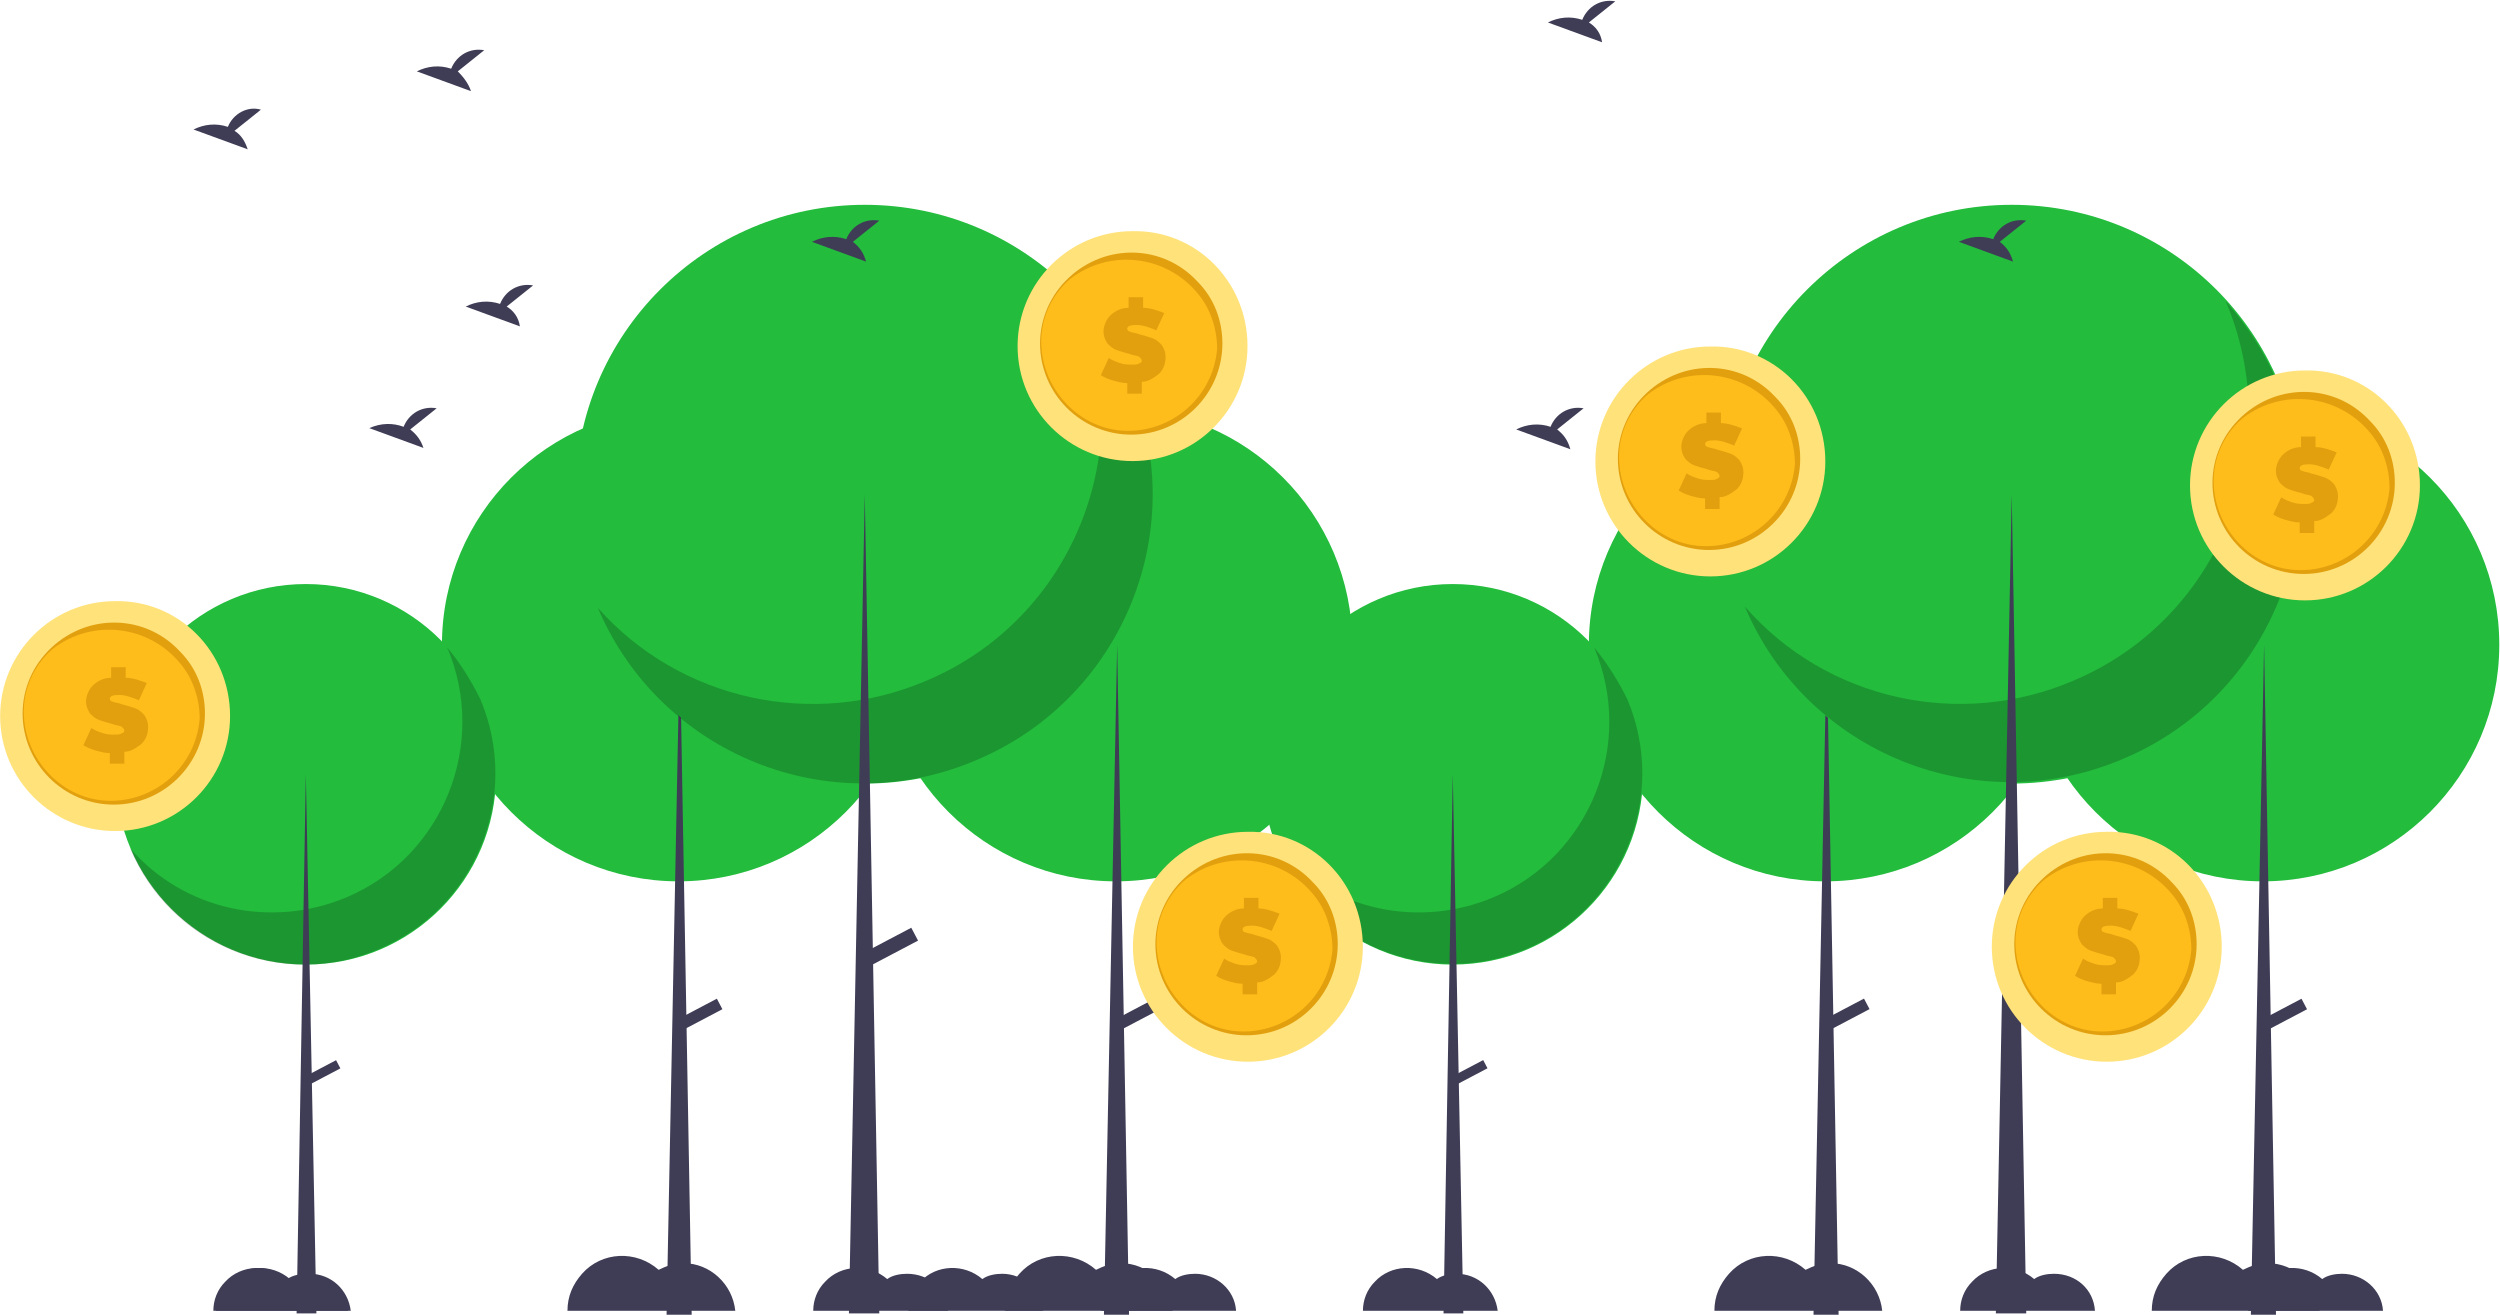 <?xml version="1.0" encoding="utf-8"?>
<!-- Generator: Adobe Illustrator 25.2.1, SVG Export Plug-In . SVG Version: 6.00 Build 0)  -->
<svg version="1.1" id="Warstwa_1" xmlns="http://www.w3.org/2000/svg" xmlns:xlink="http://www.w3.org/1999/xlink" x="0px" y="0px"
	 viewBox="0 0 189.2 99.5" style="enable-background:new 0 0 189.2 99.5;" xml:space="preserve">
<style type="text/css">
	.st0{fill:#23BC3D;}
	.st1{opacity:0.2;enable-background:new    ;}
	.st2{fill:#3F3D56;}
	.st3{fill:#FFE27A;}
	.st4{fill:#E2A00E;}
	.st5{fill:#FFBD1B;}
</style>
<g id="Group_9703" transform="translate(-72.839 -695.5)">
	<g id="Group_9519" transform="translate(58.585 695.5)">
		<ellipse id="Ellipse_526" class="st0" cx="124.2" cy="58.6" rx="14.4" ry="14.4"/>
		<ellipse id="Ellipse_1453" class="st0" cx="37.4" cy="58.6" rx="14.4" ry="14.4"/>
		<ellipse id="Ellipse_1451" class="st0" cx="152.4" cy="48.8" rx="17.9" ry="17.9"/>
		<ellipse id="Ellipse_1454" class="st0" cx="65.6" cy="48.8" rx="17.9" ry="17.9"/>
		<ellipse id="Ellipse_1452" class="st0" cx="185.5" cy="48.8" rx="17.9" ry="17.9"/>
		<ellipse id="Ellipse_1456" class="st0" cx="98.7" cy="48.8" rx="17.9" ry="17.9"/>
		<path id="Path_5494" class="st1" d="M134.9,49c3.1,7.3-0.3,15.8-7.6,18.9c-5.7,2.4-12.3,1-16.4-3.7c3.1,7.3,11.6,10.7,18.9,7.6
			c7.3-3.1,10.7-11.6,7.6-18.9C136.7,51.5,135.9,50.2,134.9,49z"/>
		<path id="Path_6795" class="st1" d="M48.1,49c3.1,7.3-0.3,15.8-7.6,18.9c-5.7,2.4-12.3,1-16.4-3.7C27.2,71.6,35.7,75,43,71.8
			c7.3-3.1,10.7-11.6,7.6-18.9C49.9,51.5,49.1,50.2,48.1,49z"/>
		<path id="Path_5495" class="st2" d="M124.2,58.6L124.2,58.6l0.8,40.8h-1.5L124.2,58.6z"/>
		<path id="Path_6797" class="st2" d="M37.4,58.6L37.4,58.6l0.8,40.8h-1.5L37.4,58.6z"/>
		<path id="Path_6790" class="st2" d="M152.5,48.8L152.5,48.8l0.9,50.7h-1.9L152.5,48.8z"/>
		<path id="Path_6798" class="st2" d="M65.7,48.8L65.7,48.8l0.9,50.7h-1.9L65.7,48.8z"/>
		<path id="Path_6792" class="st2" d="M185.6,48.8L185.6,48.8l0.9,50.7h-1.9L185.6,48.8z"/>
		<path id="Path_6801" class="st2" d="M98.8,48.8L98.8,48.8l0.9,50.7h-1.9L98.8,48.8z"/>
		
			<rect id="Rectangle_3887" x="124.1" y="80.8" transform="matrix(0.885 -0.466 0.466 0.885 -23.369 67.808)" class="st2" width="2.7" height="0.7"/>
		
			<rect id="Rectangle_5251" x="37.3" y="80.8" transform="matrix(0.885 -0.466 0.466 0.885 -33.365 27.367)" class="st2" width="2.7" height="0.7"/>
		
			<rect id="Rectangle_5247" x="152.4" y="76.3" transform="matrix(0.885 -0.466 0.466 0.885 -18.029 80.604)" class="st2" width="3.3" height="0.9"/>
		
			<rect id="Rectangle_5250" x="65.6" y="76.3" transform="matrix(0.885 -0.466 0.466 0.885 -28.026 40.162)" class="st2" width="3.3" height="0.9"/>
		
			<rect id="Rectangle_5248" x="185.5" y="76.3" transform="matrix(0.885 -0.466 0.466 0.885 -14.213 96.039)" class="st2" width="3.3" height="0.9"/>
		
			<rect id="Rectangle_5252" x="98.7" y="76.3" transform="matrix(0.885 -0.466 0.466 0.885 -24.21 55.597)" class="st2" width="3.3" height="0.9"/>
		<ellipse id="Ellipse_527" class="st0" cx="166.5" cy="37.4" rx="21.9" ry="21.9"/>
		<ellipse id="Ellipse_1455" class="st0" cx="79.7" cy="37.4" rx="21.9" ry="21.9"/>
		<path id="Path_5496" class="st1" d="M182.7,22.8c4.7,11.1-0.4,24-11.5,28.7c-8.6,3.7-18.7,1.5-24.9-5.6
			c4.7,11.1,17.6,16.3,28.7,11.5c11.1-4.7,16.3-17.6,11.5-28.7C185.6,26.6,184.3,24.6,182.7,22.8z"/>
		<path id="Path_6796" class="st1" d="M95.9,22.8c4.7,11.1-0.4,24-11.5,28.7C75.8,55.2,65.7,53,59.5,46
			c4.7,11.1,17.6,16.3,28.7,11.5c11.1-4.7,16.3-17.6,11.5-28.7C98.8,26.6,97.5,24.6,95.9,22.8z"/>
		<path id="Path_5497" class="st2" d="M166.5,37.4L166.5,37.4l1.1,62h-2.3L166.5,37.4z"/>
		<path id="Path_6800" class="st2" d="M79.7,37.4L79.7,37.4l1.1,62h-2.3L79.7,37.4z"/>
		
			<rect id="Rectangle_3888" x="166.4" y="71.1" transform="matrix(0.885 -0.466 0.466 0.885 -13.991 86.734)" class="st2" width="4.1" height="1.1"/>
		
			<rect id="Rectangle_5249" x="79.6" y="71.1" transform="matrix(0.885 -0.466 0.466 0.885 -23.988 46.292)" class="st2" width="4.1" height="1.1"/>
		<path id="Path_5500" class="st2" d="M134.5,1.7l2-1.6c-1.1-0.2-2.1,0.4-2.5,1.4c-0.9-0.3-1.8-0.2-2.6,0.2l4.1,1.5
			C135.4,2.5,135,2,134.5,1.7z"/>
		<path id="Path_5501" class="st2" d="M32,9.9l2-1.6C33,8,31.9,8.6,31.5,9.6c-0.9-0.3-1.8-0.2-2.6,0.2l4.1,1.5
			C32.8,10.7,32.5,10.2,32,9.9z"/>
		<path id="Path_5502" class="st2" d="M165.6,18.3l2-1.6c-1.1-0.2-2.1,0.4-2.5,1.4c-0.9-0.3-1.8-0.2-2.6,0.2l4.1,1.5
			C166.4,19.1,166.1,18.7,165.6,18.3z"/>
		<path id="Path_6799" class="st2" d="M78.8,18.3l2-1.6c-1.1-0.2-2.1,0.4-2.5,1.4c-0.9-0.3-1.8-0.2-2.6,0.2l4.1,1.5
			C79.6,19.1,79.3,18.7,78.8,18.3z"/>
		<path id="Path_5503" class="st2" d="M48.9,5.4l2-1.6c-1.1-0.2-2.1,0.4-2.5,1.4c-0.9-0.3-1.8-0.2-2.6,0.2l4.1,1.5
			C49.7,6.3,49.3,5.8,48.9,5.4z"/>
		<path id="Path_5504" class="st2" d="M52.6,23.2l2-1.6c-1.1-0.2-2.1,0.4-2.5,1.4c-0.9-0.3-1.8-0.2-2.6,0.2l4.1,1.5
			C53.5,24,53.1,23.5,52.6,23.2z"/>
		<path id="Path_5505" class="st2" d="M132.1,32.5l2-1.6c-1.1-0.2-2.1,0.4-2.5,1.4c-0.9-0.3-1.8-0.2-2.6,0.2l4.1,1.5
			C132.9,33.3,132.6,32.9,132.1,32.5z"/>
		<path id="Path_6794" class="st2" d="M45.3,32.5l2-1.6c-1.1-0.2-2.1,0.4-2.5,1.4C44,32,43.1,32,42.2,32.4l4.1,1.5
			C46.1,33.3,45.8,32.9,45.3,32.5z"/>
		<path id="Path_5507" class="st2" d="M37.5,96.4c-0.5,0-1.1,0.1-1.5,0.4c-1.4-1.2-3.5-1.1-4.7,0.2c-0.6,0.6-0.9,1.4-0.9,2.2h10.2
			C40.4,97.6,39.1,96.4,37.5,96.4z"/>
		<path id="Path_5508" class="st2" d="M90.1,96.4c-0.5,0-1.1,0.1-1.5,0.4c-1.4-1.2-3.5-1.1-4.7,0.2c-0.6,0.6-0.9,1.4-0.9,2.2h10.2
			C93,97.6,91.7,96.4,90.1,96.4z"/>
		<path id="Path_5509" class="st2" d="M124.5,96.4c-0.5,0-1.1,0.1-1.5,0.4c-1.4-1.2-3.5-1.1-4.7,0.2c-0.6,0.6-0.9,1.4-0.9,2.2h10.2
			C127.4,97.6,126.1,96.4,124.5,96.4z"/>
		<path id="Path_6804" class="st2" d="M37.7,96.4c-0.5,0-1.1,0.1-1.5,0.4c-1.4-1.2-3.5-1.1-4.7,0.2c-0.6,0.6-0.9,1.4-0.9,2.2h10.2
			C40.6,97.6,39.3,96.4,37.7,96.4z"/>
		<path id="Path_6791" class="st2" d="M152.8,95.6c-0.7,0-1.3,0.2-1.9,0.5c-1.7-1.5-4.3-1.4-5.8,0.3c-0.7,0.8-1.1,1.7-1.1,2.8h12.7
			C156.5,97.2,154.8,95.6,152.8,95.6z"/>
		<path id="Path_6802" class="st2" d="M66,95.6c-0.7,0-1.3,0.2-1.9,0.5c-1.7-1.5-4.3-1.4-5.8,0.3c-0.7,0.8-1.1,1.7-1.1,2.8h12.7
			C69.7,97.2,68,95.6,66,95.6z"/>
		<path id="Path_6793" class="st2" d="M185.9,95.6c-0.7,0-1.3,0.2-1.9,0.5c-1.7-1.5-4.3-1.4-5.8,0.3c-0.7,0.8-1.1,1.7-1.1,2.8h12.7
			C189.6,97.2,187.9,95.6,185.9,95.6z"/>
		<path id="Path_6803" class="st2" d="M99.1,95.6c-0.7,0-1.3,0.2-1.9,0.5c-1.7-1.5-4.3-1.4-5.8,0.3c-0.7,0.8-1.1,1.7-1.1,2.8h12.7
			C102.8,97.2,101.1,95.6,99.1,95.6z"/>
		<path id="Path_5510" class="st2" d="M169.7,96.4c-0.5,0-1.1,0.1-1.5,0.4c-1.4-1.2-3.5-1.1-4.7,0.2c-0.6,0.6-0.9,1.4-0.9,2.2h10.2
			C172.7,97.6,171.4,96.4,169.7,96.4z"/>
		<path id="Path_6805" class="st2" d="M82.9,96.4c-0.5,0-1.1,0.1-1.5,0.4c-1.4-1.2-3.5-1.1-4.7,0.2c-0.6,0.6-0.9,1.4-0.9,2.2H86
			C85.9,97.6,84.6,96.4,82.9,96.4z"/>
		<path id="Path_5511" class="st2" d="M191.5,96.4c-0.5,0-1.1,0.1-1.5,0.4c-1.4-1.2-3.5-1.1-4.7,0.2c-0.6,0.6-0.9,1.4-0.9,2.2h10.2
			C194.5,97.6,193.1,96.4,191.5,96.4z"/>
		<path id="Path_6806" class="st2" d="M104.7,96.4c-0.5,0-1.1,0.1-1.5,0.4c-1.4-1.2-3.5-1.1-4.7,0.2c-0.6,0.6-0.9,1.4-0.9,2.2h10.2
			C107.7,97.6,106.3,96.4,104.7,96.4z"/>
	</g>
	<g id="Group_9520" transform="translate(1347.05 2246.894)">
		<path id="Path_6810" class="st3" d="M-1256.8-1497.2c0,4.8-3.9,8.7-8.7,8.7s-8.7-3.9-8.7-8.7s3.9-8.7,8.7-8.7
			C-1260.7-1506-1256.8-1502.1-1256.8-1497.2C-1256.8-1497.2-1256.8-1497.2-1256.8-1497.2"/>
		<path id="Path_6811" class="st4" d="M-1258.7-1497.4c0,3.8-3.1,6.9-6.9,6.9c-3.8,0-6.9-3.1-6.9-6.9c0-1.9,0.8-3.7,2.2-5l0,0
			c2.8-2.6,7.1-2.5,9.7,0.3C-1259.3-1500.8-1258.7-1499.1-1258.7-1497.4"/>
		<path id="Path_6812" class="st5" d="M-1259.1-1497c-0.3,3.7-3.5,6.4-7.1,6.2s-6.4-3.5-6.2-7.1c0.1-1.7,0.9-3.3,2.2-4.4l0,0
			c3-2.3,7.3-1.8,9.7,1.2C-1259.6-1500-1259.1-1498.5-1259.1-1497"/>
		<path id="Path_6813" class="st4" d="M-1263.5-1495.1c-0.4,0.3-0.8,0.6-1.3,0.6v0.9h-1.1v-0.8c-0.4,0-0.7-0.1-1.1-0.2
			c-0.3-0.1-0.6-0.2-0.9-0.4l0.6-1.3c0.3,0.2,0.6,0.3,0.9,0.4c0.3,0.1,0.6,0.1,0.9,0.1c0.2,0,0.4,0,0.5-0.1c0.1,0,0.2-0.1,0.2-0.2
			c0-0.1-0.1-0.2-0.2-0.3c-0.2-0.1-0.5-0.1-0.7-0.2c-0.4-0.1-0.7-0.2-1-0.3c-0.3-0.1-0.5-0.3-0.7-0.5c-0.2-0.3-0.3-0.6-0.3-0.9
			c0-0.4,0.2-0.9,0.5-1.2c0.4-0.4,0.9-0.6,1.4-0.6v-0.8h1.1v0.8c0.5,0,1.1,0.2,1.6,0.4l-0.6,1.3c-0.5-0.2-1-0.4-1.5-0.4
			c-0.5,0-0.7,0.1-0.7,0.3c0,0.1,0.1,0.2,0.2,0.2c0.2,0.1,0.5,0.1,0.7,0.2c0.4,0.1,0.7,0.2,1,0.3c0.3,0.1,0.5,0.3,0.7,0.5
			c0.2,0.3,0.3,0.6,0.3,0.9C-1263-1495.8-1263.2-1495.4-1263.5-1495.1"/>
	</g>
	<g id="Group_9521" transform="translate(1424.05 2218.894)">
		<path id="Path_6810-2" class="st3" d="M-1256.8-1497.2c0,4.8-3.9,8.7-8.7,8.7s-8.7-3.9-8.7-8.7s3.9-8.7,8.7-8.7
			C-1260.7-1506-1256.8-1502.1-1256.8-1497.2C-1256.8-1497.2-1256.8-1497.2-1256.8-1497.2"/>
		<path id="Path_6811-2" class="st4" d="M-1258.7-1497.4c0,3.8-3.1,6.9-6.9,6.9c-3.8,0-6.9-3.1-6.9-6.9c0-1.9,0.8-3.7,2.2-5l0,0
			c2.8-2.6,7.1-2.5,9.7,0.3C-1259.3-1500.8-1258.7-1499.1-1258.7-1497.4"/>
		<path id="Path_6812-2" class="st5" d="M-1259.1-1497c-0.3,3.7-3.5,6.4-7.1,6.2s-6.4-3.5-6.2-7.1c0.1-1.7,0.9-3.3,2.2-4.4l0,0
			c3-2.3,7.3-1.8,9.7,1.2C-1259.6-1500-1259.1-1498.5-1259.1-1497"/>
		<path id="Path_6813-2" class="st4" d="M-1263.5-1495.1c-0.4,0.3-0.8,0.6-1.3,0.6v0.9h-1.1v-0.8c-0.4,0-0.7-0.1-1.1-0.2
			c-0.3-0.1-0.6-0.2-0.9-0.4l0.6-1.3c0.3,0.2,0.6,0.3,0.9,0.4c0.3,0.1,0.6,0.1,0.9,0.1c0.2,0,0.4,0,0.5-0.1c0.1,0,0.2-0.1,0.2-0.2
			c0-0.1-0.1-0.2-0.2-0.3c-0.2-0.1-0.5-0.1-0.7-0.2c-0.4-0.1-0.7-0.2-1-0.3c-0.3-0.1-0.5-0.3-0.7-0.5c-0.2-0.3-0.3-0.6-0.3-0.9
			c0-0.4,0.2-0.9,0.5-1.2c0.4-0.4,0.9-0.6,1.4-0.6v-0.8h1.1v0.8c0.5,0,1.1,0.2,1.6,0.4l-0.6,1.3c-0.5-0.2-1-0.4-1.5-0.4
			c-0.5,0-0.7,0.1-0.7,0.3c0,0.1,0.1,0.2,0.2,0.2c0.2,0.1,0.5,0.1,0.7,0.2c0.4,0.1,0.7,0.2,1,0.3c0.3,0.1,0.5,0.3,0.7,0.5
			c0.2,0.3,0.3,0.6,0.3,0.9C-1263-1495.8-1263.2-1495.4-1263.5-1495.1"/>
	</g>
	<g id="Group_9522" transform="translate(1432.779 2264.351)">
		<path id="Path_6810-3" class="st3" d="M-1256.8-1497.2c0,4.8-3.9,8.7-8.7,8.7s-8.7-3.9-8.7-8.7s3.9-8.7,8.7-8.7
			C-1260.7-1506-1256.8-1502.1-1256.8-1497.2C-1256.8-1497.2-1256.8-1497.2-1256.8-1497.2"/>
		<path id="Path_6811-3" class="st4" d="M-1258.7-1497.4c0,3.8-3.1,6.9-6.9,6.9c-3.8,0-6.9-3.1-6.9-6.9c0-1.9,0.8-3.7,2.2-5l0,0
			c2.8-2.6,7.1-2.5,9.7,0.3C-1259.3-1500.8-1258.7-1499.1-1258.7-1497.4"/>
		<path id="Path_6812-3" class="st5" d="M-1259.1-1497c-0.3,3.7-3.5,6.4-7.1,6.2s-6.4-3.5-6.2-7.1c0.1-1.7,0.9-3.3,2.2-4.4l0,0
			c3-2.3,7.3-1.8,9.7,1.2C-1259.6-1500-1259.1-1498.5-1259.1-1497"/>
		<path id="Path_6813-3" class="st4" d="M-1263.5-1495.1c-0.4,0.3-0.8,0.6-1.3,0.6v0.9h-1.1v-0.8c-0.4,0-0.7-0.1-1.1-0.2
			c-0.3-0.1-0.6-0.2-0.9-0.4l0.6-1.3c0.3,0.2,0.6,0.3,0.9,0.4c0.3,0.1,0.6,0.1,0.9,0.1c0.2,0,0.4,0,0.5-0.1c0.1,0,0.2-0.1,0.2-0.2
			c0-0.1-0.1-0.2-0.2-0.3c-0.2-0.1-0.5-0.1-0.7-0.2c-0.4-0.1-0.7-0.2-1-0.3c-0.3-0.1-0.5-0.3-0.7-0.5c-0.2-0.3-0.3-0.6-0.3-0.9
			c0-0.4,0.2-0.9,0.5-1.2c0.4-0.4,0.9-0.6,1.4-0.6v-0.8h1.1v0.8c0.5,0,1.1,0.2,1.6,0.4l-0.6,1.3c-0.5-0.2-1-0.4-1.5-0.4
			c-0.5,0-0.7,0.1-0.7,0.3c0,0.1,0.1,0.2,0.2,0.2c0.2,0.1,0.5,0.1,0.7,0.2c0.4,0.1,0.7,0.2,1,0.3c0.3,0.1,0.5,0.3,0.7,0.5
			c0.2,0.3,0.3,0.6,0.3,0.9C-1263-1495.8-1263.2-1495.4-1263.5-1495.1"/>
	</g>
	<g id="Group_9523" transform="translate(1467.779 2227.623)">
		<path id="Path_6810-4" class="st3" d="M-1256.8-1497.2c0,4.8-3.9,8.7-8.7,8.7s-8.7-3.9-8.7-8.7s3.9-8.7,8.7-8.7
			C-1260.7-1506-1256.8-1502.1-1256.8-1497.2C-1256.8-1497.2-1256.8-1497.2-1256.8-1497.2"/>
		<path id="Path_6811-4" class="st4" d="M-1258.7-1497.4c0,3.8-3.1,6.9-6.9,6.9c-3.8,0-6.9-3.1-6.9-6.9c0-1.9,0.8-3.7,2.2-5l0,0
			c2.8-2.6,7.1-2.5,9.7,0.3C-1259.3-1500.8-1258.7-1499.1-1258.7-1497.4"/>
		<path id="Path_6812-4" class="st5" d="M-1259.1-1497c-0.3,3.7-3.5,6.4-7.1,6.2s-6.4-3.5-6.2-7.1c0.1-1.7,0.9-3.3,2.2-4.4l0,0
			c3-2.3,7.3-1.8,9.7,1.2C-1259.6-1500-1259.1-1498.5-1259.1-1497"/>
		<path id="Path_6813-4" class="st4" d="M-1263.5-1495.1c-0.4,0.3-0.8,0.6-1.3,0.6v0.9h-1.1v-0.8c-0.4,0-0.7-0.1-1.1-0.2
			c-0.3-0.1-0.6-0.2-0.9-0.4l0.6-1.3c0.3,0.2,0.6,0.3,0.9,0.4c0.3,0.1,0.6,0.1,0.9,0.1c0.2,0,0.4,0,0.5-0.1c0.1,0,0.2-0.1,0.2-0.2
			c0-0.1-0.1-0.2-0.2-0.3c-0.2-0.1-0.5-0.1-0.7-0.2c-0.4-0.1-0.7-0.2-1-0.3c-0.3-0.1-0.5-0.3-0.7-0.5c-0.2-0.3-0.3-0.6-0.3-0.9
			c0-0.4,0.2-0.9,0.5-1.2c0.4-0.4,0.9-0.6,1.4-0.6v-0.8h1.1v0.8c0.5,0,1.1,0.2,1.6,0.4l-0.6,1.3c-0.5-0.2-1-0.4-1.5-0.4
			c-0.5,0-0.7,0.1-0.7,0.3c0,0.1,0.1,0.2,0.2,0.2c0.2,0.1,0.5,0.1,0.7,0.2c0.4,0.1,0.7,0.2,1,0.3c0.3,0.1,0.5,0.3,0.7,0.5
			c0.2,0.3,0.3,0.6,0.3,0.9C-1263-1495.8-1263.2-1495.4-1263.5-1495.1"/>
	</g>
	<g id="Group_9524" transform="translate(1512.779 2229.437)">
		<path id="Path_6810-5" class="st3" d="M-1256.8-1497.2c0,4.8-3.9,8.7-8.7,8.7s-8.7-3.9-8.7-8.7s3.9-8.7,8.7-8.7
			C-1260.7-1506-1256.8-1502.1-1256.8-1497.2C-1256.8-1497.2-1256.8-1497.2-1256.8-1497.2"/>
		<path id="Path_6811-5" class="st4" d="M-1258.7-1497.4c0,3.8-3.1,6.9-6.9,6.9c-3.8,0-6.9-3.1-6.9-6.9c0-1.9,0.8-3.7,2.2-5l0,0
			c2.8-2.6,7.1-2.5,9.7,0.3C-1259.3-1500.8-1258.7-1499.1-1258.7-1497.4"/>
		<path id="Path_6812-5" class="st5" d="M-1259.1-1497c-0.3,3.7-3.5,6.4-7.1,6.2s-6.4-3.5-6.2-7.1c0.1-1.7,0.9-3.3,2.2-4.4l0,0
			c3-2.3,7.3-1.8,9.7,1.2C-1259.6-1500-1259.1-1498.5-1259.1-1497"/>
		<path id="Path_6813-5" class="st4" d="M-1263.5-1495.1c-0.4,0.3-0.8,0.6-1.3,0.6v0.9h-1.1v-0.8c-0.4,0-0.7-0.1-1.1-0.2
			c-0.3-0.1-0.6-0.2-0.9-0.4l0.6-1.3c0.3,0.2,0.6,0.3,0.9,0.4c0.3,0.1,0.6,0.1,0.9,0.1c0.2,0,0.4,0,0.5-0.1c0.1,0,0.2-0.1,0.2-0.2
			c0-0.1-0.1-0.2-0.2-0.3c-0.2-0.1-0.5-0.1-0.7-0.2c-0.4-0.1-0.7-0.2-1-0.3c-0.3-0.1-0.5-0.3-0.7-0.5c-0.2-0.3-0.3-0.6-0.3-0.9
			c0-0.4,0.2-0.9,0.5-1.2c0.4-0.4,0.9-0.6,1.4-0.6v-0.8h1.1v0.8c0.5,0,1.1,0.2,1.6,0.4l-0.6,1.3c-0.5-0.2-1-0.4-1.5-0.4
			c-0.5,0-0.7,0.1-0.7,0.3c0,0.1,0.1,0.2,0.2,0.2c0.2,0.1,0.5,0.1,0.7,0.2c0.4,0.1,0.7,0.2,1,0.3c0.3,0.1,0.5,0.3,0.7,0.5
			c0.2,0.3,0.3,0.6,0.3,0.9C-1263-1495.8-1263.2-1495.4-1263.5-1495.1"/>
	</g>
	<g id="Group_9525" transform="translate(1497.779 2264.351)">
		<path id="Path_6810-6" class="st3" d="M-1256.8-1497.2c0,4.8-3.9,8.7-8.7,8.7s-8.7-3.9-8.7-8.7s3.9-8.7,8.7-8.7
			C-1260.7-1506-1256.8-1502.1-1256.8-1497.2C-1256.8-1497.2-1256.8-1497.2-1256.8-1497.2"/>
		<path id="Path_6811-6" class="st4" d="M-1258.7-1497.4c0,3.8-3.1,6.9-6.9,6.9c-3.8,0-6.9-3.1-6.9-6.9c0-1.9,0.8-3.7,2.2-5l0,0
			c2.8-2.6,7.1-2.5,9.7,0.3C-1259.3-1500.8-1258.7-1499.1-1258.7-1497.4"/>
		<path id="Path_6812-6" class="st5" d="M-1259.1-1497c-0.3,3.7-3.5,6.4-7.1,6.2s-6.4-3.5-6.2-7.1c0.1-1.7,0.9-3.3,2.2-4.4l0,0
			c3-2.3,7.3-1.8,9.7,1.2C-1259.6-1500-1259.1-1498.5-1259.1-1497"/>
		<path id="Path_6813-6" class="st4" d="M-1263.5-1495.1c-0.4,0.3-0.8,0.6-1.3,0.6v0.9h-1.1v-0.8c-0.4,0-0.7-0.1-1.1-0.2
			c-0.3-0.1-0.6-0.2-0.9-0.4l0.6-1.3c0.3,0.2,0.6,0.3,0.9,0.4c0.3,0.1,0.6,0.1,0.9,0.1c0.2,0,0.4,0,0.5-0.1c0.1,0,0.2-0.1,0.2-0.2
			c0-0.1-0.1-0.2-0.2-0.3c-0.2-0.1-0.5-0.1-0.7-0.2c-0.4-0.1-0.7-0.2-1-0.3c-0.3-0.1-0.5-0.3-0.7-0.5c-0.2-0.3-0.3-0.6-0.3-0.9
			c0-0.4,0.2-0.9,0.5-1.2c0.4-0.4,0.9-0.6,1.4-0.6v-0.8h1.1v0.8c0.5,0,1.1,0.2,1.6,0.4l-0.6,1.3c-0.5-0.2-1-0.4-1.5-0.4
			c-0.5,0-0.7,0.1-0.7,0.3c0,0.1,0.1,0.2,0.2,0.2c0.2,0.1,0.5,0.1,0.7,0.2c0.4,0.1,0.7,0.2,1,0.3c0.3,0.1,0.5,0.3,0.7,0.5
			c0.2,0.3,0.3,0.6,0.3,0.9C-1263-1495.8-1263.2-1495.4-1263.5-1495.1"/>
	</g>
</g>
</svg>
